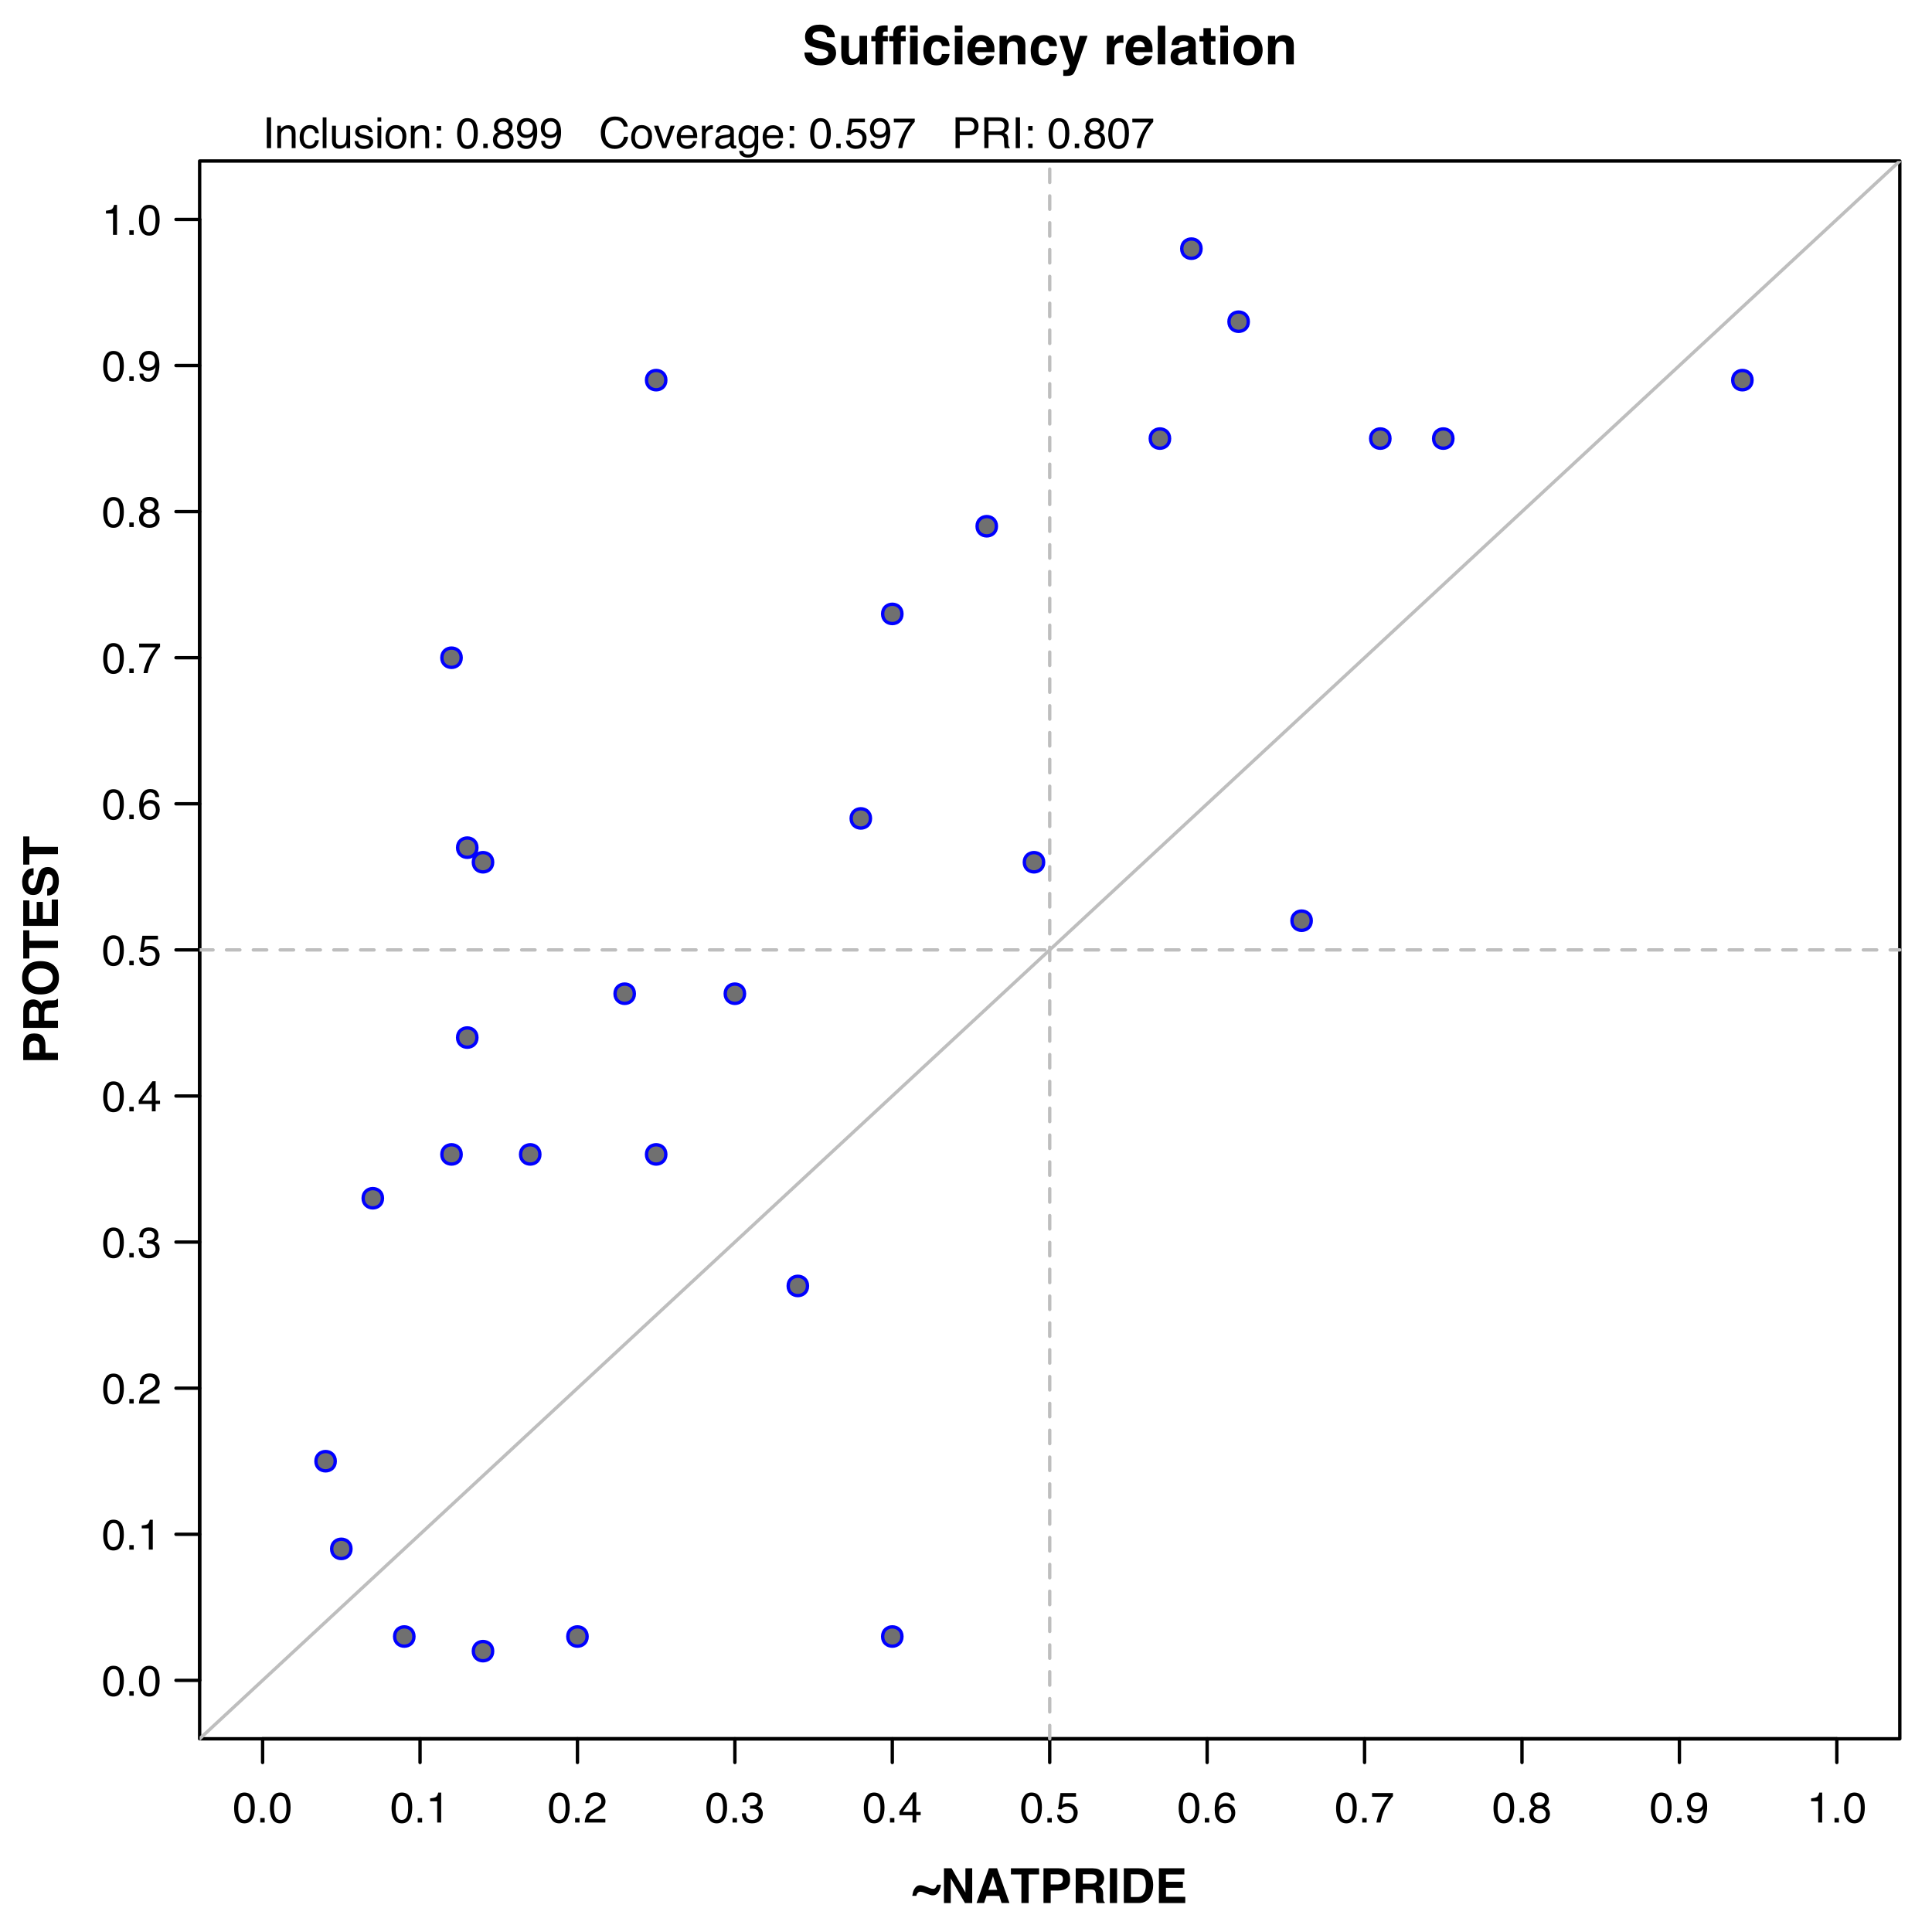 <?xml version="1.0" encoding="UTF-8" standalone="no"?>
<svg
     xmlns:dc="http://purl.org/dc/elements/1.1/"
     xmlns:cc="http://creativecommons.org/ns#"
     xmlns:rdf="http://www.w3.org/1999/02/22-rdf-syntax-ns#"
     xmlns:svg="http://www.w3.org/2000/svg"
     xmlns="http://www.w3.org/2000/svg"
     xmlns:xlink="http://www.w3.org/1999/xlink"
     xmlns:sodipodi="http://sodipodi.sourceforge.net/DTD/sodipodi-0.dtd"
     xmlns:inkscape="http://www.inkscape.org/namespaces/inkscape"
     width="432pt"
     height="432pt"
     version="1.1"
     viewBox="0 0 432 432"
     id="svg2"
     inkscape:version="0.92.2 5c3e80d, 2017-08-06"
     sodipodi:docname="XYplot-6.svg">
    <sodipodi:namedview
         pagecolor="#ffffff"
         bordercolor="#666666"
         borderopacity="1"
         objecttolerance="10"
         gridtolerance="10"
         guidetolerance="10"
         inkscape:pageopacity="0"
         inkscape:pageshadow="2"
         inkscape:window-width="857"
         inkscape:window-height="480"
         id="namedview657"
         showgrid="false"
         inkscape:zoom="0.437"
         inkscape:cx="-178.5"
         inkscape:cy="270"
         inkscape:window-x="0"
         inkscape:window-y="0"
         inkscape:window-maximized="0"
         inkscape:current-layer="svg2" />
    <defs
         id="defs4">
        <symbol
             id="a"
             overflow="visible">
            <path
                 d="m2.594-6.703c0.863 0 1.492 0.355 1.891 1.062 0.289 0.555 0.438 1.312 0.438 2.281 0 0.906-0.137 1.664-0.406 2.266-0.387 0.855-1.027 1.281-1.922 1.281-0.812 0-1.414-0.348-1.797-1.047-0.336-0.594-0.5-1.379-0.5-2.359 0-0.758 0.098-1.414 0.297-1.969 0.363-1.008 1.031-1.516 2-1.516zm-0.016 6.125c0.438 0 0.785-0.191 1.047-0.578 0.258-0.395 0.391-1.117 0.391-2.172 0-0.758-0.094-1.383-0.281-1.875-0.188-0.5-0.555-0.75-1.094-0.75-0.492 0-0.852 0.234-1.078 0.703-0.23 0.469-0.344 1.156-0.344 2.062 0 0.688 0.07 1.242 0.219 1.656 0.219 0.637 0.598 0.953 1.141 0.953z"
                 id="path7" />
        </symbol>
        <symbol
             id="b"
             overflow="visible">
            <path
                 d="m0.812-1.016h0.984v1.016h-0.984z"
                 id="path10" />
        </symbol>
        <symbol
             id="f"
             overflow="visible">
            <path
                 d="m0.922-4.75v-0.641c0.602-0.062 1.023-0.16 1.266-0.297 0.238-0.145 0.422-0.477 0.547-1h0.656v6.688h-0.891v-4.75z"
                 id="path13" />
        </symbol>
        <symbol
             id="s"
             overflow="visible">
            <path
                 d="m0.297 0c0.031-0.57 0.148-1.07 0.359-1.5 0.207-0.438 0.613-0.828 1.219-1.172l0.891-0.516c0.406-0.238 0.691-0.441 0.859-0.609 0.25-0.258 0.375-0.555 0.375-0.891 0-0.383-0.121-0.691-0.359-0.922-0.23-0.227-0.539-0.344-0.922-0.344-0.586 0-0.984 0.219-1.203 0.656-0.117 0.23-0.18 0.555-0.188 0.969h-0.859c0.008-0.582 0.113-1.055 0.312-1.422 0.363-0.656 1.008-0.984 1.938-0.984 0.77 0 1.332 0.211 1.688 0.625 0.352 0.418 0.531 0.883 0.531 1.391 0 0.531-0.188 0.992-0.562 1.375-0.219 0.219-0.617 0.492-1.188 0.812l-0.641 0.344c-0.305 0.168-0.543 0.328-0.719 0.484-0.312 0.273-0.512 0.574-0.594 0.906h3.672v0.797z"
                 id="path16" />
        </symbol>
        <symbol
             id="r"
             overflow="visible">
            <path
                 d="m2.484 0.188c-0.793 0-1.367-0.219-1.719-0.656-0.355-0.438-0.531-0.969-0.531-1.594h0.875c0.039 0.438 0.125 0.758 0.25 0.953 0.219 0.355 0.609 0.531 1.172 0.531 0.445 0 0.805-0.117 1.078-0.359 0.27-0.238 0.406-0.547 0.406-0.922 0-0.457-0.148-0.781-0.438-0.969-0.281-0.188-0.672-0.281-1.172-0.281-0.055 0-0.109 0.008-0.172 0.016h-0.172v-0.75c0.082 0.012 0.156 0.023 0.219 0.031h0.188c0.32 0 0.582-0.051 0.781-0.156 0.352-0.176 0.531-0.488 0.531-0.938 0-0.332-0.121-0.586-0.359-0.766-0.23-0.188-0.508-0.281-0.828-0.281-0.562 0-0.949 0.188-1.156 0.562-0.125 0.211-0.195 0.508-0.203 0.891h-0.844c0-0.5 0.102-0.926 0.312-1.281 0.344-0.625 0.945-0.938 1.812-0.938 0.676 0 1.203 0.156 1.578 0.469 0.375 0.305 0.562 0.742 0.562 1.312 0 0.418-0.109 0.75-0.328 1-0.137 0.156-0.312 0.281-0.531 0.375 0.352 0.094 0.629 0.281 0.828 0.562 0.195 0.281 0.297 0.621 0.297 1.016 0 0.637-0.215 1.156-0.641 1.562-0.418 0.406-1.016 0.609-1.797 0.609z"
                 id="path19" />
        </symbol>
        <symbol
             id="q"
             overflow="visible">
            <path
                 d="m3.172-2.375v-3.047l-2.156 3.047zm0.016 2.375v-1.641h-2.938v-0.828l3.062-4.266h0.719v4.359h0.984v0.734h-0.984v1.641z"
                 id="path22" />
        </symbol>
        <symbol
             id="i"
             overflow="visible">
            <path
                 d="m1.188-1.703c0.051 0.48 0.273 0.809 0.672 0.984 0.195 0.094 0.426 0.141 0.688 0.141 0.5 0 0.867-0.156 1.109-0.469 0.238-0.32 0.359-0.676 0.359-1.062 0-0.469-0.148-0.828-0.438-1.078-0.281-0.258-0.621-0.391-1.016-0.391-0.293 0-0.543 0.059-0.75 0.172-0.211 0.117-0.387 0.273-0.531 0.469l-0.734-0.047 0.516-3.609h3.484v0.812h-2.844l-0.297 1.859c0.156-0.113 0.305-0.203 0.453-0.266 0.25-0.102 0.535-0.156 0.859-0.156 0.613 0 1.133 0.203 1.562 0.609 0.426 0.398 0.641 0.898 0.641 1.5 0 0.637-0.199 1.199-0.594 1.688-0.387 0.48-1.008 0.719-1.859 0.719-0.555 0-1.039-0.152-1.453-0.453-0.418-0.312-0.652-0.785-0.703-1.422z"
                 id="path25" />
        </symbol>
        <symbol
             id="p"
             overflow="visible">
            <path
                 d="m2.812-6.734c0.75 0 1.27 0.199 1.562 0.594 0.289 0.387 0.438 0.781 0.438 1.188h-0.828c-0.055-0.258-0.133-0.469-0.234-0.625-0.211-0.281-0.523-0.422-0.938-0.422-0.469 0-0.844 0.219-1.125 0.656-0.273 0.438-0.422 1.062-0.453 1.875 0.188-0.281 0.43-0.492 0.734-0.641 0.258-0.125 0.555-0.188 0.891-0.188 0.562 0 1.051 0.184 1.469 0.547 0.414 0.355 0.625 0.887 0.625 1.594 0 0.617-0.199 1.156-0.594 1.625-0.398 0.469-0.961 0.703-1.688 0.703-0.625 0-1.168-0.234-1.625-0.703-0.461-0.477-0.688-1.285-0.688-2.422 0-0.832 0.102-1.535 0.312-2.109 0.383-1.113 1.098-1.672 2.141-1.672zm-0.062 6.156c0.438 0 0.766-0.145 0.984-0.438 0.227-0.301 0.344-0.656 0.344-1.062 0-0.344-0.102-0.672-0.297-0.984-0.199-0.312-0.559-0.469-1.078-0.469-0.367 0-0.684 0.121-0.953 0.359-0.273 0.242-0.406 0.605-0.406 1.094 0 0.43 0.117 0.789 0.359 1.078 0.25 0.281 0.598 0.422 1.047 0.422z"
                 id="path28" />
        </symbol>
        <symbol
             id="e"
             overflow="visible">
            <path
                 d="m5.016-6.594v0.734c-0.219 0.211-0.508 0.574-0.859 1.094-0.355 0.523-0.672 1.078-0.953 1.672-0.273 0.586-0.477 1.117-0.609 1.594-0.094 0.312-0.215 0.812-0.359 1.5h-0.922c0.207-1.281 0.676-2.555 1.406-3.828 0.426-0.738 0.875-1.379 1.344-1.922h-3.719v-0.844z"
                 id="path31" />
        </symbol>
        <symbol
             id="g"
             overflow="visible">
            <path
                 d="m2.609-3.891c0.375 0 0.664-0.102 0.875-0.312 0.207-0.207 0.312-0.457 0.312-0.75 0-0.25-0.105-0.477-0.312-0.688-0.199-0.207-0.5-0.312-0.906-0.312s-0.703 0.105-0.891 0.312c-0.18 0.211-0.266 0.453-0.266 0.734 0 0.312 0.113 0.562 0.344 0.75 0.238 0.18 0.52 0.266 0.844 0.266zm0.047 3.312c0.395 0 0.719-0.102 0.969-0.312 0.258-0.207 0.391-0.523 0.391-0.953 0-0.426-0.137-0.75-0.406-0.969-0.262-0.227-0.602-0.344-1.016-0.344-0.398 0-0.727 0.117-0.984 0.344-0.25 0.23-0.375 0.547-0.375 0.953 0 0.344 0.113 0.648 0.344 0.906 0.238 0.25 0.598 0.375 1.078 0.375zm-1.188-3c-0.242-0.094-0.43-0.207-0.562-0.344-0.242-0.25-0.359-0.578-0.359-0.984 0-0.5 0.176-0.926 0.531-1.281 0.363-0.363 0.879-0.547 1.547-0.547 0.645 0 1.148 0.172 1.516 0.516 0.363 0.344 0.547 0.742 0.547 1.188 0 0.418-0.105 0.758-0.312 1.016-0.125 0.148-0.312 0.293-0.562 0.438 0.281 0.125 0.5 0.273 0.656 0.438 0.301 0.312 0.453 0.719 0.453 1.219 0 0.586-0.199 1.086-0.594 1.5-0.398 0.406-0.961 0.609-1.688 0.609-0.656 0-1.211-0.18-1.656-0.531-0.449-0.352-0.672-0.867-0.672-1.547 0-0.395 0.094-0.734 0.281-1.016 0.195-0.289 0.488-0.516 0.875-0.672z"
                 id="path34" />
        </symbol>
        <symbol
             id="d"
             overflow="visible">
            <path
                 d="m1.281-1.625c0.02 0.469 0.195 0.793 0.531 0.969 0.176 0.094 0.367 0.141 0.578 0.141 0.406 0 0.75-0.164 1.031-0.5 0.281-0.332 0.484-1.016 0.609-2.047-0.188 0.293-0.422 0.5-0.703 0.625-0.273 0.117-0.57 0.172-0.891 0.172-0.648 0-1.156-0.195-1.531-0.594-0.375-0.406-0.562-0.926-0.562-1.562 0-0.602 0.18-1.133 0.547-1.594 0.375-0.469 0.926-0.703 1.656-0.703 0.977 0 1.648 0.445 2.016 1.328 0.207 0.48 0.312 1.086 0.312 1.812 0 0.824-0.125 1.555-0.375 2.188-0.406 1.055-1.102 1.578-2.078 1.578-0.656 0-1.156-0.172-1.5-0.516-0.336-0.344-0.5-0.773-0.5-1.297zm1.266-1.375c0.332 0 0.641-0.109 0.922-0.328s0.422-0.602 0.422-1.156c0-0.488-0.125-0.852-0.375-1.094-0.25-0.25-0.57-0.375-0.953-0.375-0.418 0-0.746 0.141-0.984 0.422-0.242 0.273-0.359 0.641-0.359 1.109 0 0.438 0.102 0.789 0.312 1.047 0.219 0.25 0.555 0.375 1.016 0.375z"
                 id="path37" />
        </symbol>
        <symbol
             id="w"
             overflow="visible">
            <path
                 d="m0.938-6.875h0.953v6.875h-0.953z"
                 id="path40" />
        </symbol>
        <symbol
             id="v"
             overflow="visible">
            <path
                 d="m0.625-5.016h0.797v0.703c0.238-0.289 0.488-0.5 0.75-0.625 0.27-0.125 0.566-0.188 0.891-0.188 0.707 0 1.188 0.246 1.438 0.734 0.133 0.273 0.203 0.664 0.203 1.172v3.219h-0.859v-3.156c0-0.312-0.043-0.562-0.125-0.75-0.156-0.312-0.43-0.469-0.812-0.469-0.211 0-0.375 0.023-0.5 0.062-0.23 0.074-0.434 0.215-0.609 0.422-0.137 0.156-0.227 0.324-0.266 0.5-0.043 0.18-0.062 0.434-0.062 0.766v2.625h-0.844zm1.969-0.125z"
                 id="path43" />
        </symbol>
        <symbol
             id="bf"
             overflow="visible">
            <path
                 d="m2.547-5.156c0.57 0 1.035 0.137 1.391 0.406 0.352 0.273 0.566 0.746 0.641 1.422h-0.828c-0.055-0.312-0.168-0.566-0.344-0.766-0.18-0.207-0.465-0.312-0.859-0.312-0.531 0-0.914 0.262-1.141 0.781-0.156 0.344-0.234 0.766-0.234 1.266s0.102 0.922 0.312 1.266c0.219 0.344 0.555 0.516 1.016 0.516 0.344 0 0.617-0.102 0.828-0.312 0.207-0.219 0.348-0.516 0.422-0.891h0.828c-0.094 0.668-0.328 1.156-0.703 1.469-0.375 0.305-0.855 0.453-1.438 0.453-0.656 0-1.184-0.238-1.578-0.719-0.387-0.477-0.578-1.078-0.578-1.797 0-0.875 0.211-1.555 0.641-2.047 0.426-0.488 0.969-0.734 1.625-0.734zm-0.125 0.016z"
                 id="path46" />
        </symbol>
        <symbol
             id="be"
             overflow="visible">
            <path
                 d="m0.641-6.875h0.844v6.875h-0.844z"
                 id="path49" />
        </symbol>
        <symbol
             id="bd"
             overflow="visible">
            <path
                 d="m1.469-5.016v3.328c0 0.262 0.035 0.469 0.109 0.625 0.156 0.305 0.438 0.453 0.844 0.453 0.582 0 0.984-0.258 1.203-0.781 0.113-0.281 0.172-0.664 0.172-1.156v-2.469h0.844v5.016h-0.797v-0.734c-0.105 0.188-0.242 0.352-0.406 0.484-0.324 0.258-0.715 0.391-1.172 0.391-0.711 0-1.195-0.238-1.453-0.719-0.148-0.258-0.219-0.602-0.219-1.031v-3.406zm1.156-0.125z"
                 id="path52" />
        </symbol>
        <symbol
             id="bc"
             overflow="visible">
            <path
                 d="m1.125-1.578c0.02 0.281 0.086 0.5 0.203 0.656 0.219 0.273 0.586 0.406 1.109 0.406 0.312 0 0.582-0.066 0.812-0.203 0.238-0.133 0.359-0.348 0.359-0.641 0-0.207-0.094-0.367-0.281-0.484-0.125-0.07-0.367-0.148-0.719-0.234l-0.672-0.172c-0.43-0.102-0.742-0.223-0.938-0.359-0.367-0.227-0.547-0.547-0.547-0.953 0-0.469 0.164-0.848 0.5-1.141 0.344-0.289 0.805-0.438 1.391-0.438 0.75 0 1.297 0.219 1.641 0.656 0.207 0.281 0.305 0.586 0.297 0.906h-0.797c-0.012-0.188-0.078-0.359-0.203-0.516-0.188-0.219-0.523-0.328-1-0.328-0.324 0-0.57 0.062-0.734 0.188-0.156 0.117-0.234 0.273-0.234 0.469 0 0.219 0.102 0.398 0.312 0.531 0.125 0.074 0.312 0.141 0.562 0.203l0.547 0.141c0.613 0.148 1.02 0.289 1.219 0.422 0.332 0.219 0.5 0.559 0.5 1.016 0 0.449-0.172 0.836-0.516 1.156-0.336 0.32-0.852 0.484-1.547 0.484-0.742 0-1.266-0.168-1.578-0.5-0.312-0.344-0.48-0.766-0.5-1.266zm1.234-3.562z"
                 id="path55" />
        </symbol>
        <symbol
             id="bb"
             overflow="visible">
            <path
                 d="m0.625-5h0.844v5h-0.844zm0-1.875h0.844v0.953h-0.844z"
                 id="path58" />
        </symbol>
        <symbol
             id="u"
             overflow="visible">
            <path
                 d="m2.609-0.547c0.562 0 0.945-0.207 1.156-0.625 0.207-0.426 0.312-0.898 0.312-1.422 0-0.469-0.078-0.848-0.234-1.141-0.242-0.457-0.648-0.688-1.219-0.688-0.523 0-0.902 0.199-1.141 0.594-0.23 0.387-0.344 0.859-0.344 1.422 0 0.531 0.113 0.977 0.344 1.328 0.238 0.355 0.613 0.531 1.125 0.531zm0.031-4.609c0.645 0 1.191 0.215 1.641 0.641 0.445 0.43 0.672 1.062 0.672 1.906 0 0.805-0.199 1.469-0.594 2-0.398 0.531-1.008 0.797-1.828 0.797-0.688 0-1.234-0.234-1.641-0.703s-0.609-1.098-0.609-1.891c0-0.832 0.211-1.5 0.641-2 0.426-0.5 1-0.75 1.719-0.75zm-0.031 0.016z"
                 id="path61" />
        </symbol>
        <symbol
             id="j"
             overflow="visible">
            <path
                 d="m1.062-4.953h0.984v1.016h-0.984zm0 3.938h0.984v1.016h-0.984z"
                 id="path64" />
        </symbol>
        <symbol
             id="c"
             overflow="visible" />
        <symbol
             id="ba"
             overflow="visible">
            <path
                 d="m3.625-7.062c0.875 0 1.551 0.23 2.031 0.688 0.477 0.461 0.742 0.98 0.797 1.562h-0.906c-0.105-0.445-0.312-0.801-0.625-1.062-0.305-0.258-0.73-0.391-1.281-0.391-0.68 0-1.227 0.242-1.641 0.719-0.418 0.48-0.625 1.211-0.625 2.188 0 0.812 0.188 1.469 0.562 1.969s0.938 0.75 1.688 0.75c0.688 0 1.207-0.266 1.562-0.797 0.188-0.27 0.328-0.633 0.422-1.094h0.922c-0.086 0.73-0.355 1.34-0.812 1.828-0.543 0.586-1.277 0.875-2.203 0.875-0.805 0-1.477-0.238-2.016-0.719-0.719-0.645-1.078-1.633-1.078-2.969 0-1.008 0.27-1.844 0.812-2.5 0.57-0.695 1.367-1.047 2.391-1.047zm-0.188 0z"
                 id="path68" />
        </symbol>
        <symbol
             id="az"
             overflow="visible">
            <path
                 d="m1.031-5.016l1.344 4.078 1.391-4.078h0.922l-1.891 5.016h-0.891l-1.859-5.016z"
                 id="path71" />
        </symbol>
        <symbol
             id="t"
             overflow="visible">
            <path
                 d="m2.703-5.125c0.352 0 0.695 0.086 1.031 0.25 0.344 0.168 0.598 0.383 0.766 0.641 0.176 0.262 0.289 0.559 0.344 0.891 0.051 0.23 0.078 0.602 0.078 1.109h-3.688c0.02 0.512 0.141 0.922 0.359 1.234 0.227 0.305 0.578 0.453 1.047 0.453 0.445 0 0.801-0.145 1.062-0.438 0.145-0.164 0.25-0.363 0.312-0.594h0.828c-0.023 0.188-0.094 0.398-0.219 0.625-0.117 0.219-0.25 0.402-0.406 0.547-0.262 0.25-0.578 0.422-0.953 0.516-0.211 0.039-0.438 0.062-0.688 0.062-0.625 0-1.156-0.223-1.594-0.672-0.43-0.457-0.641-1.094-0.641-1.906s0.219-1.469 0.656-1.969 1.004-0.75 1.703-0.75zm1.344 2.219c-0.031-0.363-0.109-0.656-0.234-0.875-0.23-0.406-0.617-0.609-1.156-0.609-0.387 0-0.715 0.141-0.984 0.422-0.262 0.273-0.398 0.625-0.406 1.062zm-1.422-2.234z"
                 id="path74" />
        </symbol>
        <symbol
             id="ay"
             overflow="visible">
            <path
                 d="m0.641-5.016h0.797v0.859c0.07-0.164 0.234-0.367 0.484-0.609 0.258-0.238 0.555-0.359 0.891-0.359h0.078c0.039 0 0.102 0.008 0.188 0.016v0.891c-0.055-0.008-0.102-0.016-0.141-0.016h-0.125c-0.43 0-0.758 0.137-0.984 0.406-0.23 0.273-0.344 0.586-0.344 0.938v2.891h-0.844z"
                 id="path77" />
        </symbol>
        <symbol
             id="ax"
             overflow="visible">
            <path
                 d="m1.266-1.328c0 0.242 0.086 0.434 0.266 0.578 0.176 0.137 0.391 0.203 0.641 0.203 0.289 0 0.578-0.066 0.859-0.203 0.469-0.227 0.703-0.602 0.703-1.125v-0.672c-0.105 0.062-0.242 0.117-0.406 0.156-0.156 0.043-0.312 0.074-0.469 0.094l-0.516 0.062c-0.305 0.043-0.531 0.109-0.688 0.203-0.262 0.148-0.391 0.383-0.391 0.703zm2.047-1.719c0.188-0.02 0.316-0.098 0.391-0.234 0.031-0.07 0.047-0.18 0.047-0.328 0-0.281-0.105-0.484-0.312-0.609-0.199-0.133-0.492-0.203-0.875-0.203-0.438 0-0.75 0.117-0.938 0.344-0.105 0.137-0.172 0.336-0.203 0.594h-0.781c0.02-0.613 0.223-1.039 0.609-1.281 0.383-0.25 0.828-0.375 1.328-0.375 0.594 0 1.078 0.117 1.453 0.344 0.363 0.219 0.547 0.57 0.547 1.047v2.891c0 0.086 0.016 0.152 0.047 0.203 0.039 0.055 0.117 0.078 0.234 0.078h0.109c0.051 0 0.102-0.004 0.156-0.016v0.609c-0.125 0.039-0.227 0.066-0.297 0.078-0.062 0.008-0.156 0.016-0.281 0.016-0.293 0-0.5-0.105-0.625-0.312-0.074-0.102-0.125-0.258-0.156-0.469-0.168 0.23-0.414 0.43-0.734 0.594-0.324 0.164-0.68 0.25-1.062 0.25-0.469 0-0.852-0.141-1.141-0.422-0.293-0.281-0.438-0.633-0.438-1.062 0-0.469 0.141-0.828 0.422-1.078 0.289-0.258 0.676-0.422 1.156-0.484zm-0.703-2.094z"
                 id="path80" />
        </symbol>
        <symbol
             id="aw"
             overflow="visible">
            <path
                 d="m2.391-5.109c0.395 0 0.738 0.102 1.031 0.297 0.156 0.105 0.316 0.262 0.484 0.469v-0.625h0.781v4.562c0 0.633-0.094 1.133-0.281 1.5-0.355 0.688-1.016 1.031-1.984 1.031-0.543 0-1-0.125-1.375-0.375-0.367-0.242-0.57-0.617-0.609-1.125h0.859c0.039 0.219 0.125 0.391 0.25 0.516 0.188 0.188 0.484 0.281 0.891 0.281 0.645 0 1.066-0.23 1.266-0.688 0.125-0.262 0.18-0.738 0.172-1.438-0.168 0.262-0.371 0.453-0.609 0.578-0.242 0.125-0.555 0.188-0.938 0.188-0.543 0-1.023-0.191-1.438-0.578-0.406-0.383-0.609-1.023-0.609-1.922 0-0.832 0.203-1.484 0.609-1.953 0.414-0.477 0.914-0.719 1.5-0.719zm1.516 2.578c0-0.625-0.133-1.082-0.391-1.375-0.25-0.301-0.574-0.453-0.969-0.453-0.594 0-1 0.277-1.219 0.828-0.117 0.305-0.172 0.695-0.172 1.172 0 0.562 0.113 0.996 0.344 1.297 0.227 0.293 0.535 0.438 0.922 0.438 0.602 0 1.031-0.273 1.281-0.828 0.133-0.301 0.203-0.66 0.203-1.078zm-1.422-2.609z"
                 id="path83" />
        </symbol>
        <symbol
             id="av"
             overflow="visible">
            <path
                 d="m0.812-6.875h3.109c0.602 0 1.094 0.172 1.469 0.516s0.562 0.828 0.562 1.453c0 0.531-0.168 1-0.5 1.406-0.336 0.398-0.844 0.594-1.531 0.594h-2.172v2.906h-0.938zm4.203 1.969c0-0.5-0.188-0.844-0.562-1.031-0.211-0.094-0.492-0.141-0.844-0.141h-1.859v2.375h1.859c0.414 0 0.754-0.086 1.016-0.266 0.258-0.176 0.391-0.488 0.391-0.938z"
                 id="path86" />
        </symbol>
        <symbol
             id="au"
             overflow="visible">
            <path
                 d="m3.938-3.734c0.438 0 0.781-0.082 1.031-0.25 0.25-0.176 0.375-0.492 0.375-0.953 0-0.488-0.18-0.82-0.531-1-0.188-0.094-0.445-0.141-0.766-0.141h-2.266v2.344zm-3.094-3.141h3.188c0.52 0 0.953 0.074 1.297 0.219 0.645 0.293 0.969 0.836 0.969 1.625 0 0.418-0.09 0.758-0.266 1.016-0.168 0.262-0.402 0.477-0.703 0.641 0.27 0.105 0.473 0.246 0.609 0.422 0.133 0.18 0.207 0.469 0.219 0.875l0.031 0.922c0.008 0.262 0.035 0.453 0.078 0.578 0.051 0.219 0.148 0.359 0.297 0.422v0.156h-1.141c-0.031-0.062-0.059-0.141-0.078-0.234-0.023-0.094-0.039-0.27-0.047-0.531l-0.062-1.156c-0.023-0.445-0.188-0.75-0.5-0.906-0.18-0.082-0.461-0.125-0.844-0.125h-2.109v2.953h-0.938z"
                 id="path89" />
        </symbol>
        <symbol
             id="at"
             overflow="visible">
            <path
                 d="m0.016-1.609c0.062-0.414 0.145-0.773 0.25-1.078 0.113-0.301 0.254-0.551 0.422-0.75 0.164-0.195 0.336-0.336 0.516-0.422 0.188-0.082 0.379-0.125 0.578-0.125 0.082 0 0.191 0.012 0.328 0.031 0.219 0.031 0.422 0.086 0.609 0.156l1.234 0.469c0.145 0.062 0.285 0.105 0.422 0.125 0.133 0.023 0.238 0.031 0.312 0.031 0.227 0 0.41-0.086 0.547-0.266 0.133-0.188 0.234-0.406 0.297-0.656h0.906c-0.094 0.656-0.293 1.219-0.594 1.688-0.293 0.461-0.688 0.688-1.188 0.688-0.094 0-0.199-0.004-0.312-0.016-0.211-0.031-0.461-0.109-0.75-0.234l-1.094-0.422c-0.105-0.031-0.23-0.062-0.375-0.094-0.148-0.031-0.258-0.047-0.328-0.047-0.199 0-0.375 0.078-0.531 0.234-0.156 0.148-0.266 0.375-0.328 0.688z"
                 id="path92" />
        </symbol>
        <symbol
             id="as"
             overflow="visible">
            <path
                 d="m0.797-7.766h1.703l3.094 5.422v-5.422h1.516v7.766h-1.625l-3.172-5.516v5.516h-1.516zm3.219-0.016z"
                 id="path95" />
        </symbol>
        <symbol
             id="ar"
             overflow="visible">
            <path
                 d="m2.953-2.938h1.969l-0.969-3.062zm0.094-4.828h1.828l2.766 7.766h-1.766l-0.5-1.594h-2.859l-0.547 1.594h-1.688zm0.906 0z"
                 id="path98" />
        </symbol>
        <symbol
             id="aq"
             overflow="visible">
            <path
                 d="m6.469-7.766v1.375h-2.328v6.391h-1.625v-6.391h-2.344v-1.375z"
                 id="path101" />
        </symbol>
        <symbol
             id="ap"
             overflow="visible">
            <path
                 d="m5.203-5.297c0-0.406-0.109-0.691-0.328-0.859-0.211-0.176-0.508-0.266-0.891-0.266h-1.516v2.281h1.516c0.383 0 0.68-0.086 0.891-0.266 0.219-0.188 0.328-0.484 0.328-0.891zm1.609-0.016c0 0.918-0.234 1.57-0.703 1.953-0.461 0.375-1.121 0.562-1.984 0.562h-1.656v2.797h-1.609v-7.766h3.391c0.781 0 1.398 0.203 1.859 0.609 0.469 0.398 0.703 1.012 0.703 1.844z"
                 id="path104" />
        </symbol>
        <symbol
             id="ao"
             overflow="visible">
            <path
                 d="m2.453-6.422v2.094h1.828c0.363 0 0.641-0.039 0.828-0.125 0.32-0.156 0.484-0.445 0.484-0.875 0-0.477-0.156-0.797-0.469-0.953-0.18-0.094-0.445-0.141-0.797-0.141zm2.219-1.344c0.539 0.012 0.957 0.078 1.25 0.203 0.301 0.117 0.551 0.293 0.75 0.531 0.164 0.199 0.297 0.418 0.391 0.656 0.102 0.242 0.156 0.512 0.156 0.812 0 0.375-0.094 0.742-0.281 1.094-0.188 0.355-0.496 0.605-0.922 0.75 0.363 0.148 0.617 0.355 0.766 0.625 0.145 0.262 0.219 0.668 0.219 1.219v0.516c0 0.355 0.016 0.594 0.047 0.719 0.039 0.199 0.141 0.352 0.297 0.453v0.188h-1.781c-0.055-0.176-0.09-0.316-0.109-0.422-0.043-0.219-0.07-0.441-0.078-0.672v-0.719c-0.012-0.488-0.105-0.816-0.281-0.984-0.168-0.164-0.492-0.25-0.969-0.25h-1.672v3.047h-1.594v-7.766z"
                 id="path107" />
        </symbol>
        <symbol
             id="an"
             overflow="visible">
            <path
                 d="m2.312 0h-1.609v-7.766h1.609zm-0.812-7.922z"
                 id="path110" />
        </symbol>
        <symbol
             id="am"
             overflow="visible">
            <path
                 d="m2.406-6.422v5.078h1.484c0.77 0 1.305-0.379 1.609-1.141 0.164-0.414 0.25-0.91 0.25-1.484 0-0.789-0.125-1.395-0.375-1.812-0.25-0.426-0.746-0.641-1.484-0.641zm1.766-1.344c0.477 0 0.879 0.055 1.203 0.156 0.539 0.188 0.984 0.523 1.328 1 0.258 0.387 0.438 0.805 0.531 1.25 0.102 0.449 0.156 0.875 0.156 1.281 0 1.031-0.203 1.906-0.609 2.625-0.562 0.969-1.434 1.453-2.609 1.453h-3.344v-7.766z"
                 id="path113" />
        </symbol>
        <symbol
             id="al"
             overflow="visible">
            <path
                 d="m6.562-6.391h-4.109v1.641h3.781v1.359h-3.781v2h4.312v1.391h-5.891v-7.766h5.688z"
                 id="path116" />
        </symbol>
        <symbol
             id="ak"
             overflow="visible">
            <path
                 d="m-5.297-5.203c-0.406 0-0.691 0.109-0.859 0.328-0.176 0.211-0.266 0.508-0.266 0.891v1.516h2.281v-1.516c0-0.383-0.086-0.68-0.266-0.891-0.188-0.219-0.484-0.328-0.891-0.328zm-0.016-1.609c0.918 0 1.57 0.234 1.953 0.703 0.375 0.461 0.562 1.121 0.562 1.984v1.656h2.797v1.609h-7.766v-3.391c0-0.781 0.203-1.398 0.609-1.859 0.398-0.469 1.012-0.703 1.844-0.703z"
                 id="path119" />
        </symbol>
        <symbol
             id="aj"
             overflow="visible">
            <path
                 d="m-6.422-2.453h2.094v-1.828c0-0.363-0.039-0.641-0.125-0.828-0.156-0.32-0.445-0.484-0.875-0.484-0.477 0-0.797 0.156-0.953 0.469-0.094 0.18-0.141 0.445-0.141 0.797zm-1.344-2.219c0.012-0.539 0.078-0.957 0.203-1.25 0.117-0.301 0.293-0.551 0.531-0.75 0.199-0.164 0.418-0.297 0.656-0.391 0.242-0.102 0.512-0.156 0.812-0.156 0.375 0 0.742 0.094 1.094 0.281 0.355 0.188 0.605 0.496 0.75 0.922 0.148-0.363 0.355-0.617 0.625-0.766 0.262-0.145 0.668-0.219 1.219-0.219h0.516c0.355 0 0.594-0.016 0.719-0.047 0.199-0.039 0.352-0.141 0.453-0.297h0.188v1.781c-0.176 0.055-0.316 0.09-0.422 0.109-0.219 0.043-0.441 0.07-0.672 0.078h-0.719c-0.488 0.012-0.816 0.105-0.984 0.281-0.164 0.168-0.25 0.492-0.25 0.969v1.672h3.047v1.594h-7.766z"
                 id="path122" />
        </symbol>
        <symbol
             id="ai"
             overflow="visible">
            <path
                 d="m-1.156-4.266c0-0.633-0.234-1.141-0.703-1.516-0.477-0.383-1.156-0.578-2.031-0.578s-1.547 0.195-2.016 0.578c-0.477 0.375-0.719 0.883-0.719 1.516 0 0.648 0.242 1.164 0.719 1.547 0.469 0.387 1.141 0.578 2.016 0.578s1.555-0.191 2.031-0.578c0.469-0.383 0.703-0.898 0.703-1.547zm-2.734-3.719c1.398 0 2.465 0.391 3.203 1.172 0.605 0.594 0.906 1.445 0.906 2.547 0 1.117-0.301 1.965-0.906 2.547-0.738 0.793-1.805 1.188-3.203 1.188-1.426 0-2.492-0.395-3.203-1.188-0.613-0.582-0.922-1.43-0.922-2.547 0-1.102 0.309-1.953 0.922-2.547 0.711-0.781 1.777-1.172 3.203-1.172zm-4.125 3.719z"
                 id="path125" />
        </symbol>
        <symbol
             id="o"
             overflow="visible">
            <path
                 d="m-7.766-6.469h1.375v2.328h6.391v1.625h-6.391v2.344h-1.375z"
                 id="path128" />
        </symbol>
        <symbol
             id="ah"
             overflow="visible">
            <path
                 d="m-6.391-6.562v4.109h1.641v-3.781h1.359v3.781h2v-4.312h1.391v5.891h-7.766v-5.688z"
                 id="path131" />
        </symbol>
        <symbol
             id="ag"
             overflow="visible">
            <path
                 d="m-2.406-2c0.367-0.051 0.633-0.145 0.797-0.281 0.324-0.27 0.484-0.723 0.484-1.359 0-0.383-0.039-0.695-0.125-0.938-0.156-0.445-0.457-0.672-0.906-0.672-0.25 0-0.445 0.109-0.594 0.328-0.133 0.23-0.254 0.586-0.359 1.062l-0.188 0.828c-0.176 0.805-0.375 1.359-0.594 1.672-0.352 0.523-0.914 0.781-1.688 0.781-0.688 0-1.258-0.25-1.719-0.75-0.469-0.508-0.703-1.254-0.703-2.234 0-0.82 0.219-1.52 0.656-2.094 0.43-0.582 1.059-0.883 1.891-0.906v1.547c-0.469 0.031-0.801 0.242-1 0.625-0.125 0.25-0.188 0.562-0.188 0.938 0 0.418 0.086 0.75 0.25 1 0.168 0.25 0.402 0.375 0.703 0.375 0.281 0 0.492-0.125 0.625-0.375 0.094-0.156 0.199-0.488 0.312-1l0.328-1.344c0.137-0.582 0.324-1.023 0.562-1.328 0.367-0.469 0.898-0.703 1.594-0.703 0.711 0 1.297 0.277 1.766 0.828 0.469 0.543 0.703 1.309 0.703 2.297 0 1.012-0.227 1.809-0.688 2.391-0.469 0.574-1.109 0.859-1.922 0.859zm-5.609-1.578z"
                 id="path134" />
        </symbol>
        <symbol
             id="af"
             overflow="visible">
            <path
                 d="m2.219-2.672c0.051 0.398 0.16 0.695 0.328 0.891 0.289 0.355 0.789 0.531 1.5 0.531 0.426 0 0.773-0.047 1.047-0.141 0.5-0.176 0.75-0.508 0.75-1 0-0.281-0.125-0.5-0.375-0.656s-0.641-0.289-1.172-0.406l-0.922-0.203c-0.898-0.207-1.516-0.43-1.859-0.672-0.586-0.395-0.875-1.016-0.875-1.859 0-0.781 0.281-1.426 0.844-1.938 0.562-0.508 1.391-0.766 2.484-0.766 0.906 0 1.676 0.246 2.312 0.734 0.645 0.48 0.984 1.18 1.016 2.094h-1.734c-0.031-0.52-0.258-0.891-0.672-1.109-0.281-0.145-0.633-0.219-1.047-0.219-0.469 0-0.844 0.094-1.125 0.281-0.273 0.188-0.406 0.449-0.406 0.781 0 0.312 0.133 0.547 0.406 0.703 0.176 0.094 0.551 0.211 1.125 0.344l1.484 0.359c0.656 0.156 1.148 0.367 1.484 0.625 0.508 0.406 0.766 0.996 0.766 1.766 0 0.793-0.305 1.449-0.906 1.969-0.605 0.523-1.453 0.781-2.547 0.781-1.125 0-2.012-0.254-2.656-0.766-0.648-0.508-0.969-1.219-0.969-2.125zm1.75-6.234z"
                 id="path137" />
        </symbol>
        <symbol
             id="z"
             overflow="visible">
            <path
                 d="m2.438-6.391v3.859c0 0.355 0.047 0.625 0.141 0.812 0.145 0.324 0.441 0.484 0.891 0.484 0.57 0 0.961-0.227 1.172-0.688 0.113-0.25 0.172-0.578 0.172-0.984v-3.484h1.688v6.391h-1.625v-0.906c-0.012 0.023-0.047 0.086-0.109 0.188-0.062 0.094-0.141 0.18-0.234 0.25-0.262 0.23-0.516 0.387-0.766 0.469-0.242 0.094-0.523 0.141-0.844 0.141-0.949 0-1.586-0.336-1.906-1.016-0.188-0.375-0.281-0.926-0.281-1.656v-3.859zm1.172-0.172z"
                 id="path140" />
        </symbol>
        <symbol
             id="n"
             overflow="visible">
            <path
                 d="m3.141-8.719c0.102 0 0.195 0.008 0.281 0.016 0.082 0 0.203 0.008 0.359 0.016v1.359c-0.094-0.008-0.258-0.016-0.484-0.016-0.219-0.008-0.371 0.039-0.453 0.141-0.086 0.094-0.125 0.203-0.125 0.328v0.547h1.094v1.172h-1.094v5.156h-1.656v-5.156h-0.938v-1.172h0.906v-0.406c0-0.688 0.117-1.16 0.359-1.422 0.238-0.375 0.82-0.562 1.75-0.562z"
                 id="path143" />
        </symbol>
        <symbol
             id="h"
             overflow="visible">
            <path
                 d="m2.5-7.156h-1.703v-1.531h1.703zm-1.703 0.766h1.703v6.391h-1.703z"
                 id="path146" />
        </symbol>
        <symbol
             id="m"
             overflow="visible">
            <path
                 d="m4.594-4.094c-0.031-0.238-0.109-0.453-0.234-0.641-0.188-0.258-0.48-0.391-0.875-0.391-0.562 0-0.949 0.277-1.156 0.828-0.117 0.305-0.172 0.699-0.172 1.188 0 0.469 0.055 0.852 0.172 1.141 0.195 0.531 0.57 0.797 1.125 0.797 0.383 0 0.66-0.102 0.828-0.312 0.164-0.219 0.266-0.492 0.297-0.828h1.703c-0.031 0.512-0.215 0.992-0.547 1.438-0.523 0.73-1.297 1.094-2.328 1.094-1.023 0-1.777-0.301-2.266-0.906-0.48-0.613-0.719-1.406-0.719-2.375 0-1.102 0.266-1.957 0.797-2.562 0.531-0.613 1.27-0.922 2.219-0.922 0.801 0 1.457 0.184 1.969 0.547 0.508 0.355 0.812 0.992 0.906 1.906zm-1.125-2.469z"
                 id="path149" />
        </symbol>
        <symbol
             id="l"
             overflow="visible">
            <path
                 d="m3.297-5.188c-0.387 0-0.688 0.125-0.906 0.375-0.211 0.242-0.34 0.57-0.391 0.984h2.594c-0.031-0.445-0.168-0.785-0.406-1.016-0.242-0.227-0.539-0.344-0.891-0.344zm0-1.375c0.531 0 1.008 0.105 1.438 0.312 0.426 0.199 0.781 0.512 1.062 0.938 0.25 0.375 0.41 0.812 0.484 1.312 0.039 0.293 0.055 0.715 0.047 1.266h-4.375c0.031 0.648 0.234 1.094 0.609 1.344 0.227 0.168 0.504 0.25 0.828 0.25 0.344 0 0.625-0.098 0.844-0.297 0.113-0.102 0.219-0.25 0.312-0.438h1.703c-0.043 0.375-0.242 0.762-0.594 1.156-0.555 0.625-1.32 0.938-2.297 0.938-0.812 0-1.531-0.258-2.156-0.781-0.617-0.531-0.922-1.383-0.922-2.562 0-1.102 0.273-1.953 0.828-2.547 0.562-0.594 1.289-0.891 2.188-0.891zm0.125 0z"
                 id="path152" />
        </symbol>
        <symbol
             id="k"
             overflow="visible">
            <path
                 d="m4.312-6.547c0.664 0 1.207 0.18 1.625 0.531 0.414 0.344 0.625 0.918 0.625 1.719v4.297h-1.703v-3.891c0-0.332-0.047-0.586-0.141-0.766-0.156-0.332-0.469-0.5-0.938-0.5-0.562 0-0.949 0.242-1.156 0.719-0.117 0.262-0.172 0.59-0.172 0.984v3.453h-1.656v-6.375h1.609v0.938c0.207-0.332 0.41-0.57 0.609-0.719 0.344-0.258 0.773-0.391 1.297-0.391zm-0.609-0.016z"
                 id="path155" />
        </symbol>
        <symbol
             id="y"
             overflow="visible">
            <path
                 d="m1.031 1.219l0.219 0.016c0.164 0.008 0.32 0.004 0.469-0.016 0.145-0.023 0.27-0.07 0.375-0.141 0.094-0.062 0.18-0.199 0.266-0.406 0.082-0.211 0.117-0.34 0.109-0.391l-2.344-6.672h1.859l1.391 4.719 1.312-4.719h1.781l-2.188 6.281c-0.43 1.219-0.766 1.969-1.016 2.25-0.242 0.289-0.73 0.438-1.469 0.438h-0.359c-0.086 0-0.219-0.008-0.406-0.016zm2.266-7.781z"
                 id="path158" />
        </symbol>
        <symbol
             id="x"
             overflow="visible" />
        <symbol
             id="ae"
             overflow="visible">
            <path
                 d="m4.25-6.547c0.031 0 0.055 0.008 0.078 0.016h0.141v1.719c-0.105-0.008-0.199-0.016-0.281-0.016-0.086-0.008-0.152-0.016-0.203-0.016-0.668 0-1.117 0.219-1.344 0.656-0.137 0.242-0.203 0.621-0.203 1.141v3.047h-1.672v-6.391h1.594v1.109c0.258-0.414 0.484-0.703 0.672-0.859 0.312-0.27 0.719-0.406 1.219-0.406z"
                 id="path162" />
        </symbol>
        <symbol
             id="ad"
             overflow="visible">
            <path
                 d="m2.484 0h-1.672v-8.641h1.672z"
                 id="path165" />
        </symbol>
        <symbol
             id="ac"
             overflow="visible">
            <path
                 d="m4.297-3.109c-0.105 0.074-0.211 0.133-0.312 0.172-0.105 0.031-0.25 0.07-0.438 0.109l-0.375 0.062c-0.355 0.062-0.609 0.141-0.766 0.234-0.262 0.156-0.391 0.391-0.391 0.703 0 0.293 0.078 0.5 0.234 0.625 0.164 0.125 0.363 0.188 0.594 0.188 0.352 0 0.68-0.102 0.984-0.312 0.301-0.207 0.457-0.594 0.469-1.156zm-1.016-0.781c0.312-0.031 0.535-0.078 0.672-0.141 0.238-0.102 0.359-0.258 0.359-0.469 0-0.27-0.094-0.453-0.281-0.547-0.18-0.102-0.445-0.156-0.797-0.156-0.398 0-0.68 0.102-0.844 0.297-0.117 0.148-0.195 0.344-0.234 0.594h-1.609c0.039-0.562 0.195-1.023 0.469-1.391 0.445-0.562 1.207-0.844 2.281-0.844 0.695 0 1.316 0.141 1.859 0.422 0.539 0.281 0.812 0.809 0.812 1.578v2.922c0 0.211 0.004 0.453 0.016 0.734 0.008 0.219 0.039 0.371 0.094 0.453 0.062 0.074 0.145 0.137 0.25 0.188v0.25h-1.812c-0.055-0.125-0.09-0.242-0.109-0.359-0.023-0.113-0.039-0.242-0.047-0.391-0.23 0.25-0.496 0.465-0.797 0.641-0.355 0.207-0.762 0.312-1.219 0.312-0.574 0-1.055-0.168-1.438-0.5-0.375-0.332-0.562-0.801-0.562-1.406 0-0.781 0.301-1.348 0.906-1.703 0.332-0.188 0.82-0.32 1.469-0.406zm0.094-2.672z"
                 id="path168" />
        </symbol>
        <symbol
             id="ab"
             overflow="visible">
            <path
                 d="m0.125-5.141v-1.188h0.891v-1.781h1.656v1.781h1.031v1.188h-1.031v3.375c0 0.262 0.031 0.43 0.094 0.5 0.062 0.062 0.266 0.094 0.609 0.094h0.156c0.062-0.008 0.117-0.016 0.172-0.016v1.25l-0.797 0.031c-0.781 0.02-1.32-0.117-1.609-0.422-0.188-0.188-0.281-0.477-0.281-0.875v-3.938z"
                 id="path171" />
        </symbol>
        <symbol
             id="aa"
             overflow="visible">
            <path
                 d="m3.641-1.172c0.488 0 0.863-0.172 1.125-0.516 0.258-0.352 0.391-0.852 0.391-1.5 0-0.633-0.133-1.125-0.391-1.469-0.262-0.352-0.637-0.531-1.125-0.531-0.492 0-0.867 0.18-1.125 0.531-0.262 0.344-0.391 0.836-0.391 1.469 0 0.648 0.129 1.148 0.391 1.5 0.258 0.344 0.633 0.516 1.125 0.516zm3.281-2.016c0 0.938-0.273 1.742-0.812 2.406-0.543 0.668-1.359 1-2.453 1-1.105 0-1.93-0.332-2.469-1-0.531-0.664-0.797-1.469-0.797-2.406 0-0.914 0.266-1.711 0.797-2.391 0.539-0.676 1.363-1.016 2.469-1.016 1.094 0 1.91 0.34 2.453 1.016 0.539 0.68 0.812 1.477 0.812 2.391zm-3.266-3.375z"
                 id="path174" />
        </symbol>
        <clipPath
             id="bi">
            <path
                 d="m234 36h2v353.8h-2z"
                 id="path177" />
        </clipPath>
        <clipPath
             id="bh">
            <path
                 d="m44.641 212h381.16v1h-381.16z"
                 id="path180" />
        </clipPath>
        <clipPath
             id="bg">
            <path
                 d="m44.641 36h381.16v353.8h-381.16z"
                 id="path183" />
        </clipPath>
    </defs>
    <rect
         width="432"
         height="432"
         fill="#fff"
         id="rect185" />
    <path
         d="m44.641 388.8h380.16v-352.8h-380.16v352.8"
         fill="none"
         stroke="#000"
         stroke-linecap="round"
         stroke-linejoin="round"
         stroke-miterlimit="10"
         stroke-width=".75"
         id="path187" />
    <path
         d="m58.719 388.8h352"
         fill="none"
         stroke="#000"
         stroke-linecap="round"
         stroke-linejoin="round"
         stroke-miterlimit="10"
         stroke-width=".75"
         id="path189" />
    <path
         d="m58.719 388.8v5.293"
         fill="none"
         stroke="#000"
         stroke-linecap="round"
         stroke-linejoin="round"
         stroke-miterlimit="10"
         stroke-width=".75"
         id="path191" />
    <path
         d="m93.922 388.8v5.293"
         fill="none"
         stroke="#000"
         stroke-linecap="round"
         stroke-linejoin="round"
         stroke-miterlimit="10"
         stroke-width=".75"
         id="path193" />
    <path
         d="m129.12 388.8v5.293"
         fill="none"
         stroke="#000"
         stroke-linecap="round"
         stroke-linejoin="round"
         stroke-miterlimit="10"
         stroke-width=".75"
         id="path195" />
    <path
         d="m164.32 388.8v5.293"
         fill="none"
         stroke="#000"
         stroke-linecap="round"
         stroke-linejoin="round"
         stroke-miterlimit="10"
         stroke-width=".75"
         id="path197" />
    <path
         d="m199.52 388.8v5.293"
         fill="none"
         stroke="#000"
         stroke-linecap="round"
         stroke-linejoin="round"
         stroke-miterlimit="10"
         stroke-width=".75"
         id="path199" />
    <path
         d="m234.72 388.8v5.293"
         fill="none"
         stroke="#000"
         stroke-linecap="round"
         stroke-linejoin="round"
         stroke-miterlimit="10"
         stroke-width=".75"
         id="path201" />
    <path
         d="m269.92 388.8v5.293"
         fill="none"
         stroke="#000"
         stroke-linecap="round"
         stroke-linejoin="round"
         stroke-miterlimit="10"
         stroke-width=".75"
         id="path203" />
    <path
         d="m305.12 388.8v5.293"
         fill="none"
         stroke="#000"
         stroke-linecap="round"
         stroke-linejoin="round"
         stroke-miterlimit="10"
         stroke-width=".75"
         id="path205" />
    <path
         d="m340.32 388.8v5.293"
         fill="none"
         stroke="#000"
         stroke-linecap="round"
         stroke-linejoin="round"
         stroke-miterlimit="10"
         stroke-width=".75"
         id="path207" />
    <path
         d="m375.52 388.8v5.293"
         fill="none"
         stroke="#000"
         stroke-linecap="round"
         stroke-linejoin="round"
         stroke-miterlimit="10"
         stroke-width=".75"
         id="path209" />
    <path
         d="m410.72 388.8v5.293"
         fill="none"
         stroke="#000"
         stroke-linecap="round"
         stroke-linejoin="round"
         stroke-miterlimit="10"
         stroke-width=".75"
         id="path211" />
    <g
         id="g213">
        <use
             x="52.051"
             y="407.52"
             xlink:href="#a"
             id="use215" />
        <use
             x="57.386"
             y="407.52"
             xlink:href="#b"
             id="use217" />
        <use
             x="60.052"
             y="407.52"
             xlink:href="#a"
             id="use219" />
    </g>
    <g
         id="g221">
        <use
             x="87.254"
             y="407.52"
             xlink:href="#a"
             id="use223" />
        <use
             x="92.589"
             y="407.52"
             xlink:href="#b"
             id="use225" />
        <use
             x="95.255"
             y="407.52"
             xlink:href="#f"
             id="use227" />
    </g>
    <g
         id="g229">
        <use
             x="122.453"
             y="407.52"
             xlink:href="#a"
             id="use231" />
        <use
             x="127.789"
             y="407.52"
             xlink:href="#b"
             id="use233" />
        <use
             x="130.454"
             y="407.52"
             xlink:href="#s"
             id="use235" />
    </g>
    <g
         id="g237">
        <use
             x="157.652"
             y="407.52"
             xlink:href="#a"
             id="use239" />
        <use
             x="162.988"
             y="407.52"
             xlink:href="#b"
             id="use241" />
        <use
             x="165.653"
             y="407.52"
             xlink:href="#r"
             id="use243" />
    </g>
    <g
         id="g245">
        <use
             x="192.852"
             y="407.52"
             xlink:href="#a"
             id="use247" />
        <use
             x="198.187"
             y="407.52"
             xlink:href="#b"
             id="use249" />
        <use
             x="200.853"
             y="407.52"
             xlink:href="#q"
             id="use251" />
    </g>
    <g
         id="g253">
        <use
             x="228.051"
             y="407.52"
             xlink:href="#a"
             id="use255" />
        <use
             x="233.386"
             y="407.52"
             xlink:href="#b"
             id="use257" />
        <use
             x="236.052"
             y="407.52"
             xlink:href="#i"
             id="use259" />
    </g>
    <g
         id="g261">
        <use
             x="263.254"
             y="407.52"
             xlink:href="#a"
             id="use263" />
        <use
             x="268.589"
             y="407.52"
             xlink:href="#b"
             id="use265" />
        <use
             x="271.255"
             y="407.52"
             xlink:href="#p"
             id="use267" />
    </g>
    <g
         id="g269">
        <use
             x="298.453"
             y="407.52"
             xlink:href="#a"
             id="use271" />
        <use
             x="303.789"
             y="407.52"
             xlink:href="#b"
             id="use273" />
        <use
             x="306.454"
             y="407.52"
             xlink:href="#e"
             id="use275" />
    </g>
    <g
         id="g277">
        <use
             x="333.652"
             y="407.52"
             xlink:href="#a"
             id="use279" />
        <use
             x="338.988"
             y="407.52"
             xlink:href="#b"
             id="use281" />
        <use
             x="341.653"
             y="407.52"
             xlink:href="#g"
             id="use283" />
    </g>
    <g
         id="g285">
        <use
             x="368.852"
             y="407.52"
             xlink:href="#a"
             id="use287" />
        <use
             x="374.187"
             y="407.52"
             xlink:href="#b"
             id="use289" />
        <use
             x="376.853"
             y="407.52"
             xlink:href="#d"
             id="use291" />
    </g>
    <g
         id="g293">
        <use
             x="404.051"
             y="407.52"
             xlink:href="#f"
             id="use295" />
        <use
             x="409.386"
             y="407.52"
             xlink:href="#b"
             id="use297" />
        <use
             x="412.052"
             y="407.52"
             xlink:href="#a"
             id="use299" />
    </g>
    <path
         d="m44.641 375.73v-326.67"
         fill="none"
         stroke="#000"
         stroke-linecap="round"
         stroke-linejoin="round"
         stroke-miterlimit="10"
         stroke-width=".75"
         id="path301" />
    <path
         d="m44.641 375.73h-5.293"
         fill="none"
         stroke="#000"
         stroke-linecap="round"
         stroke-linejoin="round"
         stroke-miterlimit="10"
         stroke-width=".75"
         id="path303" />
    <path
         d="m44.641 343.07h-5.293"
         fill="none"
         stroke="#000"
         stroke-linecap="round"
         stroke-linejoin="round"
         stroke-miterlimit="10"
         stroke-width=".75"
         id="path305" />
    <path
         d="m44.641 310.4h-5.293"
         fill="none"
         stroke="#000"
         stroke-linecap="round"
         stroke-linejoin="round"
         stroke-miterlimit="10"
         stroke-width=".75"
         id="path307" />
    <path
         d="m44.641 277.73h-5.293"
         fill="none"
         stroke="#000"
         stroke-linecap="round"
         stroke-linejoin="round"
         stroke-miterlimit="10"
         stroke-width=".75"
         id="path309" />
    <path
         d="m44.641 245.07h-5.293"
         fill="none"
         stroke="#000"
         stroke-linecap="round"
         stroke-linejoin="round"
         stroke-miterlimit="10"
         stroke-width=".75"
         id="path311" />
    <path
         d="m44.641 212.4h-5.293"
         fill="none"
         stroke="#000"
         stroke-linecap="round"
         stroke-linejoin="round"
         stroke-miterlimit="10"
         stroke-width=".75"
         id="path313" />
    <path
         d="m44.641 179.73h-5.293"
         fill="none"
         stroke="#000"
         stroke-linecap="round"
         stroke-linejoin="round"
         stroke-miterlimit="10"
         stroke-width=".75"
         id="path315" />
    <path
         d="m44.641 147.07h-5.293"
         fill="none"
         stroke="#000"
         stroke-linecap="round"
         stroke-linejoin="round"
         stroke-miterlimit="10"
         stroke-width=".75"
         id="path317" />
    <path
         d="m44.641 114.4h-5.293"
         fill="none"
         stroke="#000"
         stroke-linecap="round"
         stroke-linejoin="round"
         stroke-miterlimit="10"
         stroke-width=".75"
         id="path319" />
    <path
         d="m44.641 81.734h-5.293"
         fill="none"
         stroke="#000"
         stroke-linecap="round"
         stroke-linejoin="round"
         stroke-miterlimit="10"
         stroke-width=".75"
         id="path321" />
    <path
         d="m44.641 49.066h-5.293"
         fill="none"
         stroke="#000"
         stroke-linecap="round"
         stroke-linejoin="round"
         stroke-miterlimit="10"
         stroke-width=".75"
         id="path323" />
    <g
         id="g325">
        <use
             x="22.77"
             y="379.172"
             xlink:href="#a"
             id="use327" />
        <use
             x="28.105"
             y="379.172"
             xlink:href="#b"
             id="use329" />
        <use
             x="30.771"
             y="379.172"
             xlink:href="#a"
             id="use331" />
    </g>
    <g
         id="g333">
        <use
             x="22.77"
             y="346.504"
             xlink:href="#a"
             id="use335" />
        <use
             x="28.105"
             y="346.504"
             xlink:href="#b"
             id="use337" />
        <use
             x="30.771"
             y="346.504"
             xlink:href="#f"
             id="use339" />
    </g>
    <g
         id="g341">
        <use
             x="22.77"
             y="313.836"
             xlink:href="#a"
             id="use343" />
        <use
             x="28.105"
             y="313.836"
             xlink:href="#b"
             id="use345" />
        <use
             x="30.771"
             y="313.836"
             xlink:href="#s"
             id="use347" />
    </g>
    <g
         id="g349">
        <use
             x="22.77"
             y="281.172"
             xlink:href="#a"
             id="use351" />
        <use
             x="28.105"
             y="281.172"
             xlink:href="#b"
             id="use353" />
        <use
             x="30.771"
             y="281.172"
             xlink:href="#r"
             id="use355" />
    </g>
    <g
         id="g357">
        <use
             x="22.77"
             y="248.504"
             xlink:href="#a"
             id="use359" />
        <use
             x="28.105"
             y="248.504"
             xlink:href="#b"
             id="use361" />
        <use
             x="30.771"
             y="248.504"
             xlink:href="#q"
             id="use363" />
    </g>
    <g
         id="g365">
        <use
             x="22.77"
             y="215.836"
             xlink:href="#a"
             id="use367" />
        <use
             x="28.105"
             y="215.836"
             xlink:href="#b"
             id="use369" />
        <use
             x="30.771"
             y="215.836"
             xlink:href="#i"
             id="use371" />
    </g>
    <g
         id="g373">
        <use
             x="22.77"
             y="183.172"
             xlink:href="#a"
             id="use375" />
        <use
             x="28.105"
             y="183.172"
             xlink:href="#b"
             id="use377" />
        <use
             x="30.771"
             y="183.172"
             xlink:href="#p"
             id="use379" />
    </g>
    <g
         id="g381">
        <use
             x="22.77"
             y="150.504"
             xlink:href="#a"
             id="use383" />
        <use
             x="28.105"
             y="150.504"
             xlink:href="#b"
             id="use385" />
        <use
             x="30.771"
             y="150.504"
             xlink:href="#e"
             id="use387" />
    </g>
    <g
         id="g389">
        <use
             x="22.77"
             y="117.836"
             xlink:href="#a"
             id="use391" />
        <use
             x="28.105"
             y="117.836"
             xlink:href="#b"
             id="use393" />
        <use
             x="30.771"
             y="117.836"
             xlink:href="#g"
             id="use395" />
    </g>
    <g
         id="g397">
        <use
             x="22.77"
             y="85.172"
             xlink:href="#a"
             id="use399" />
        <use
             x="28.105"
             y="85.172"
             xlink:href="#b"
             id="use401" />
        <use
             x="30.771"
             y="85.172"
             xlink:href="#d"
             id="use403" />
    </g>
    <g
         id="g405">
        <use
             x="22.77"
             y="52.504"
             xlink:href="#f"
             id="use407" />
        <use
             x="28.105"
             y="52.504"
             xlink:href="#b"
             id="use409" />
        <use
             x="30.771"
             y="52.504"
             xlink:href="#a"
             id="use411" />
    </g>
    <g
         id="g413">
        <use
             x="203.973"
             y="425.52"
             xlink:href="#at"
             id="use415" />
        <use
             x="210.278"
             y="425.52"
             xlink:href="#as"
             id="use417" />
        <use
             x="218.075"
             y="425.52"
             xlink:href="#ar"
             id="use419" />
        <use
             x="225.872"
             y="425.52"
             xlink:href="#aq"
             id="use421" />
        <use
             x="232.467"
             y="425.52"
             xlink:href="#ap"
             id="use423" />
        <use
             x="239.669"
             y="425.52"
             xlink:href="#ao"
             id="use425" />
        <use
             x="247.466"
             y="425.52"
             xlink:href="#an"
             id="use427" />
        <use
             x="250.466"
             y="425.52"
             xlink:href="#am"
             id="use429" />
        <use
             x="258.263"
             y="425.52"
             xlink:href="#al"
             id="use431" />
    </g>
    <g
         id="g433">
        <use
             x="12.961"
             y="237.895"
             xlink:href="#ak"
             id="use435" />
        <use
             x="12.961"
             y="230.693"
             xlink:href="#aj"
             id="use437" />
        <use
             x="12.961"
             y="222.896"
             xlink:href="#ai"
             id="use439" />
        <use
             x="12.961"
             y="214.498"
             xlink:href="#o"
             id="use441" />
        <use
             x="12.961"
             y="207.903"
             xlink:href="#ah"
             id="use443" />
        <use
             x="12.961"
             y="200.701"
             xlink:href="#ag"
             id="use445" />
        <use
             x="12.961"
             y="193.5"
             xlink:href="#o"
             id="use447" />
    </g>
    <g
         id="g449">
        <use
             x="179.371"
             y="14.398"
             xlink:href="#af"
             id="use451" />
        <use
             x="187.375"
             y="14.398"
             xlink:href="#z"
             id="use453" />
        <use
             x="194.705"
             y="14.398"
             xlink:href="#n"
             id="use455" />
        <use
             x="198.701"
             y="14.398"
             xlink:href="#n"
             id="use457" />
        <use
             x="202.697"
             y="14.398"
             xlink:href="#h"
             id="use459" />
        <use
             x="206.031"
             y="14.398"
             xlink:href="#m"
             id="use461" />
        <use
             x="212.705"
             y="14.398"
             xlink:href="#h"
             id="use463" />
        <use
             x="216.039"
             y="14.398"
             xlink:href="#l"
             id="use465" />
        <use
             x="222.713"
             y="14.398"
             xlink:href="#k"
             id="use467" />
        <use
             x="230.043"
             y="14.398"
             xlink:href="#m"
             id="use469" />
        <use
             x="236.717"
             y="14.398"
             xlink:href="#y"
             id="use471" />
        <use
             x="243.391"
             y="14.398"
             xlink:href="#x"
             id="use473" />
        <use
             x="246.725"
             y="14.398"
             xlink:href="#ae"
             id="use475" />
        <use
             x="251.395"
             y="14.398"
             xlink:href="#l"
             id="use477" />
        <use
             x="258.068"
             y="14.398"
             xlink:href="#ad"
             id="use479" />
        <use
             x="261.402"
             y="14.398"
             xlink:href="#ac"
             id="use481" />
        <use
             x="268.076"
             y="14.398"
             xlink:href="#ab"
             id="use483" />
        <use
             x="272.072"
             y="14.398"
             xlink:href="#h"
             id="use485" />
        <use
             x="275.406"
             y="14.398"
             xlink:href="#aa"
             id="use487" />
        <use
             x="282.736"
             y="14.398"
             xlink:href="#k"
             id="use489" />
    </g>
    <g
         clip-path="url(#bi)"
         id="g491">
        <path
             d="m234.72 388.8v-352.8"
             fill="none"
             stroke="#bebebe"
             stroke-dasharray="3,3"
             stroke-linecap="round"
             stroke-linejoin="round"
             stroke-miterlimit="10"
             stroke-width=".75"
             id="path493" />
    </g>
    <g
         clip-path="url(#bh)"
         id="g495">
        <path
             d="m44.641 212.4h380.16"
             fill="none"
             stroke="#bebebe"
             stroke-dasharray="3,3"
             stroke-linecap="round"
             stroke-linejoin="round"
             stroke-miterlimit="10"
             stroke-width=".75"
             id="path497" />
    </g>
    <g
         clip-path="url(#bg)"
         id="g499">
        <path
             d="m44.641 388.8l380.16-352.8"
             fill="none"
             stroke="#bebebe"
             stroke-linecap="round"
             stroke-linejoin="round"
             stroke-miterlimit="10"
             stroke-width=".75"
             id="path501" />
    </g>
    <path
         d="m141.84 222.2c0 2.879-4.32 2.879-4.32 0 0-2.879 4.32-2.879 4.32 0"
         fill="#707070"
         stroke="#00f"
         stroke-linecap="round"
         stroke-linejoin="round"
         stroke-miterlimit="10"
         stroke-width=".75"
         id="path503" />
    <path
         d="m103.12 147.07c0 2.879-4.32 2.879-4.32 0s4.32-2.879 4.32 0"
         fill="#707070"
         stroke="#00f"
         stroke-linecap="round"
         stroke-linejoin="round"
         stroke-miterlimit="10"
         stroke-width=".75"
         id="path505" />
    <path
         d="m92.559 365.93c0 2.879-4.32 2.879-4.32 0s4.32-2.879 4.32 0"
         fill="#707070"
         stroke="#00f"
         stroke-linecap="round"
         stroke-linejoin="round"
         stroke-miterlimit="10"
         stroke-width=".75"
         id="path507" />
    <path
         d="m131.28 365.93c0 2.879-4.32 2.879-4.32 0s4.32-2.879 4.32 0"
         fill="#707070"
         stroke="#00f"
         stroke-linecap="round"
         stroke-linejoin="round"
         stroke-miterlimit="10"
         stroke-width=".75"
         id="path509" />
    <path
         d="m201.68 365.93c0 2.879-4.32 2.879-4.32 0s4.32-2.879 4.32 0"
         fill="#707070"
         stroke="#00f"
         stroke-linecap="round"
         stroke-linejoin="round"
         stroke-miterlimit="10"
         stroke-width=".75"
         id="path511" />
    <path
         d="m180.56 287.54c0 2.879-4.32 2.879-4.32 0 0-2.883 4.32-2.883 4.32 0"
         fill="#707070"
         stroke="#00f"
         stroke-linecap="round"
         stroke-linejoin="round"
         stroke-miterlimit="10"
         stroke-width=".75"
         id="path513" />
    <path
         d="m74.961 326.73c0 2.879-4.32 2.879-4.32 0 0-2.883 4.32-2.883 4.32 0"
         fill="#707070"
         stroke="#00f"
         stroke-linecap="round"
         stroke-linejoin="round"
         stroke-miterlimit="10"
         stroke-width=".75"
         id="path515" />
    <path
         d="m106.64 232c0 2.879-4.32 2.879-4.32 0s4.32-2.879 4.32 0"
         fill="#707070"
         stroke="#00f"
         stroke-linecap="round"
         stroke-linejoin="round"
         stroke-miterlimit="10"
         stroke-width=".75"
         id="path517" />
    <path
         d="m166.48 222.2c0 2.879-4.32 2.879-4.32 0 0-2.879 4.32-2.879 4.32 0"
         fill="#707070"
         stroke="#00f"
         stroke-linecap="round"
         stroke-linejoin="round"
         stroke-miterlimit="10"
         stroke-width=".75"
         id="path519" />
    <path
         d="m120.72 258.13c0 2.879-4.32 2.879-4.32 0 0-2.879 4.32-2.879 4.32 0"
         fill="#707070"
         stroke="#00f"
         stroke-linecap="round"
         stroke-linejoin="round"
         stroke-miterlimit="10"
         stroke-width=".75"
         id="path521" />
    <path
         d="m222.8 117.67c0 2.879-4.32 2.879-4.32 0 0-2.883 4.32-2.883 4.32 0"
         fill="#707070"
         stroke="#00f"
         stroke-linecap="round"
         stroke-linejoin="round"
         stroke-miterlimit="10"
         stroke-width=".75"
         id="path523" />
    <path
         d="m85.52 267.93c0 2.879-4.32 2.879-4.32 0s4.32-2.879 4.32 0"
         fill="#707070"
         stroke="#00f"
         stroke-linecap="round"
         stroke-linejoin="round"
         stroke-miterlimit="10"
         stroke-width=".75"
         id="path525" />
    <path
         d="m110.16 369.2c0 2.879-4.32 2.879-4.32 0 0-2.879 4.32-2.879 4.32 0"
         fill="#707070"
         stroke="#00f"
         stroke-linecap="round"
         stroke-linejoin="round"
         stroke-miterlimit="10"
         stroke-width=".75"
         id="path527" />
    <path
         d="m148.88 258.13c0 2.879-4.32 2.879-4.32 0 0-2.879 4.32-2.879 4.32 0"
         fill="#707070"
         stroke="#00f"
         stroke-linecap="round"
         stroke-linejoin="round"
         stroke-miterlimit="10"
         stroke-width=".75"
         id="path529" />
    <path
         d="m310.8 98.066c0 2.879-4.32 2.879-4.32 0s4.32-2.879 4.32 0"
         fill="#707070"
         stroke="#00f"
         stroke-linecap="round"
         stroke-linejoin="round"
         stroke-miterlimit="10"
         stroke-width=".75"
         id="path531" />
    <path
         d="m324.88 98.066c0 2.879-4.32 2.879-4.32 0s4.32-2.879 4.32 0"
         fill="#707070"
         stroke="#00f"
         stroke-linecap="round"
         stroke-linejoin="round"
         stroke-miterlimit="10"
         stroke-width=".75"
         id="path533" />
    <path
         d="m106.64 189.54c0 2.879-4.32 2.879-4.32 0 0-2.883 4.32-2.883 4.32 0"
         fill="#707070"
         stroke="#00f"
         stroke-linecap="round"
         stroke-linejoin="round"
         stroke-miterlimit="10"
         stroke-width=".75"
         id="path535" />
    <path
         d="m78.48 346.33c0 2.883-4.32 2.883-4.32 0 0-2.879 4.32-2.879 4.32 0"
         fill="#707070"
         stroke="#00f"
         stroke-linecap="round"
         stroke-linejoin="round"
         stroke-miterlimit="10"
         stroke-width=".75"
         id="path537" />
    <path
         d="m201.68 137.27c0 2.883-4.32 2.883-4.32 0 0-2.879 4.32-2.879 4.32 0"
         fill="#707070"
         stroke="#00f"
         stroke-linecap="round"
         stroke-linejoin="round"
         stroke-miterlimit="10"
         stroke-width=".75"
         id="path539" />
    <path
         d="m233.36 192.8c0 2.879-4.32 2.879-4.32 0 0-2.879 4.32-2.879 4.32 0"
         fill="#707070"
         stroke="#00f"
         stroke-linecap="round"
         stroke-linejoin="round"
         stroke-miterlimit="10"
         stroke-width=".75"
         id="path541" />
    <path
         d="m194.64 183c0 2.879-4.32 2.879-4.32 0s4.32-2.879 4.32 0"
         fill="#707070"
         stroke="#00f"
         stroke-linecap="round"
         stroke-linejoin="round"
         stroke-miterlimit="10"
         stroke-width=".75"
         id="path543" />
    <path
         d="m279.12 71.934c0 2.879-4.32 2.879-4.32 0s4.32-2.879 4.32 0"
         fill="#707070"
         stroke="#00f"
         stroke-linecap="round"
         stroke-linejoin="round"
         stroke-miterlimit="10"
         stroke-width=".75"
         id="path545" />
    <path
         d="m110.16 192.8c0 2.879-4.32 2.879-4.32 0 0-2.879 4.32-2.879 4.32 0"
         fill="#707070"
         stroke="#00f"
         stroke-linecap="round"
         stroke-linejoin="round"
         stroke-miterlimit="10"
         stroke-width=".75"
         id="path547" />
    <path
         d="m148.88 85c0 2.879-4.32 2.879-4.32 0s4.32-2.879 4.32 0"
         fill="#707070"
         stroke="#00f"
         stroke-linecap="round"
         stroke-linejoin="round"
         stroke-miterlimit="10"
         stroke-width=".75"
         id="path549" />
    <path
         d="m103.12 258.13c0 2.879-4.32 2.879-4.32 0 0-2.879 4.32-2.879 4.32 0"
         fill="#707070"
         stroke="#00f"
         stroke-linecap="round"
         stroke-linejoin="round"
         stroke-miterlimit="10"
         stroke-width=".75"
         id="path551" />
    <path
         d="m391.76 85c0 2.879-4.32 2.879-4.32 0s4.32-2.879 4.32 0"
         fill="#707070"
         stroke="#00f"
         stroke-linecap="round"
         stroke-linejoin="round"
         stroke-miterlimit="10"
         stroke-width=".75"
         id="path553" />
    <path
         d="m293.2 205.87c0 2.879-4.32 2.879-4.32 0 0-2.879 4.32-2.879 4.32 0"
         fill="#707070"
         stroke="#00f"
         stroke-linecap="round"
         stroke-linejoin="round"
         stroke-miterlimit="10"
         stroke-width=".75"
         id="path555" />
    <path
         d="m261.52 98.066c0 2.879-4.32 2.879-4.32 0s4.32-2.879 4.32 0"
         fill="#707070"
         stroke="#00f"
         stroke-linecap="round"
         stroke-linejoin="round"
         stroke-miterlimit="10"
         stroke-width=".75"
         id="path557" />
    <path
         d="m268.56 55.602c0 2.879-4.32 2.879-4.32 0 0-2.883 4.32-2.883 4.32 0"
         fill="#707070"
         stroke="#00f"
         stroke-linecap="round"
         stroke-linejoin="round"
         stroke-miterlimit="10"
         stroke-width=".75"
         id="path559" />
    <g
         id="g561">
        <use
             x="58.719"
             y="33.121"
             xlink:href="#w"
             id="use563" />
        <use
             x="61.384"
             y="33.121"
             xlink:href="#v"
             id="use565" />
        <use
             x="66.72"
             y="33.121"
             xlink:href="#bf"
             id="use567" />
        <use
             x="71.517"
             y="33.121"
             xlink:href="#be"
             id="use569" />
        <use
             x="73.648"
             y="33.121"
             xlink:href="#bd"
             id="use571" />
        <use
             x="78.984"
             y="33.121"
             xlink:href="#bc"
             id="use573" />
        <use
             x="83.781"
             y="33.121"
             xlink:href="#bb"
             id="use575" />
        <use
             x="85.912"
             y="33.121"
             xlink:href="#u"
             id="use577" />
        <use
             x="91.248"
             y="33.121"
             xlink:href="#v"
             id="use579" />
        <use
             x="96.583"
             y="33.121"
             xlink:href="#j"
             id="use581" />
        <use
             x="99.249"
             y="33.121"
             xlink:href="#c"
             id="use583" />
        <use
             x="101.914"
             y="33.121"
             xlink:href="#a"
             id="use585" />
        <use
             x="107.25"
             y="33.121"
             xlink:href="#b"
             id="use587" />
        <use
             x="109.915"
             y="33.121"
             xlink:href="#g"
             id="use589" />
        <use
             x="115.251"
             y="33.121"
             xlink:href="#d"
             id="use591" />
        <use
             x="120.586"
             y="33.121"
             xlink:href="#d"
             id="use593" />
        <use
             x="125.922"
             y="33.121"
             xlink:href="#c"
             id="use595" />
        <use
             x="128.587"
             y="33.121"
             xlink:href="#c"
             id="use597" />
        <use
             x="131.253"
             y="33.121"
             xlink:href="#c"
             id="use599" />
        <use
             x="133.918"
             y="33.121"
             xlink:href="#ba"
             id="use601" />
        <use
             x="140.846"
             y="33.121"
             xlink:href="#u"
             id="use603" />
        <use
             x="146.182"
             y="33.121"
             xlink:href="#az"
             id="use605" />
        <use
             x="150.979"
             y="33.121"
             xlink:href="#t"
             id="use607" />
        <use
             x="156.315"
             y="33.121"
             xlink:href="#ay"
             id="use609" />
        <use
             x="159.509"
             y="33.121"
             xlink:href="#ax"
             id="use611" />
        <use
             x="164.845"
             y="33.121"
             xlink:href="#aw"
             id="use613" />
        <use
             x="170.181"
             y="33.121"
             xlink:href="#t"
             id="use615" />
        <use
             x="175.516"
             y="33.121"
             xlink:href="#j"
             id="use617" />
        <use
             x="178.182"
             y="33.121"
             xlink:href="#c"
             id="use619" />
        <use
             x="180.847"
             y="33.121"
             xlink:href="#a"
             id="use621" />
        <use
             x="186.183"
             y="33.121"
             xlink:href="#b"
             id="use623" />
        <use
             x="188.848"
             y="33.121"
             xlink:href="#i"
             id="use625" />
        <use
             x="194.184"
             y="33.121"
             xlink:href="#d"
             id="use627" />
        <use
             x="199.519"
             y="33.121"
             xlink:href="#e"
             id="use629" />
        <use
             x="204.855"
             y="33.121"
             xlink:href="#c"
             id="use631" />
        <use
             x="207.52"
             y="33.121"
             xlink:href="#c"
             id="use633" />
        <use
             x="210.186"
             y="33.121"
             xlink:href="#c"
             id="use635" />
        <use
             x="212.851"
             y="33.121"
             xlink:href="#av"
             id="use637" />
        <use
             x="219.25"
             y="33.121"
             xlink:href="#au"
             id="use639" />
        <use
             x="226.178"
             y="33.121"
             xlink:href="#w"
             id="use641" />
        <use
             x="228.844"
             y="33.121"
             xlink:href="#j"
             id="use643" />
        <use
             x="231.509"
             y="33.121"
             xlink:href="#c"
             id="use645" />
        <use
             x="234.175"
             y="33.121"
             xlink:href="#a"
             id="use647" />
        <use
             x="239.51"
             y="33.121"
             xlink:href="#b"
             id="use649" />
        <use
             x="242.176"
             y="33.121"
             xlink:href="#g"
             id="use651" />
        <use
             x="247.511"
             y="33.121"
             xlink:href="#a"
             id="use653" />
        <use
             x="252.847"
             y="33.121"
             xlink:href="#e"
             id="use655" />
    </g>
</svg>
